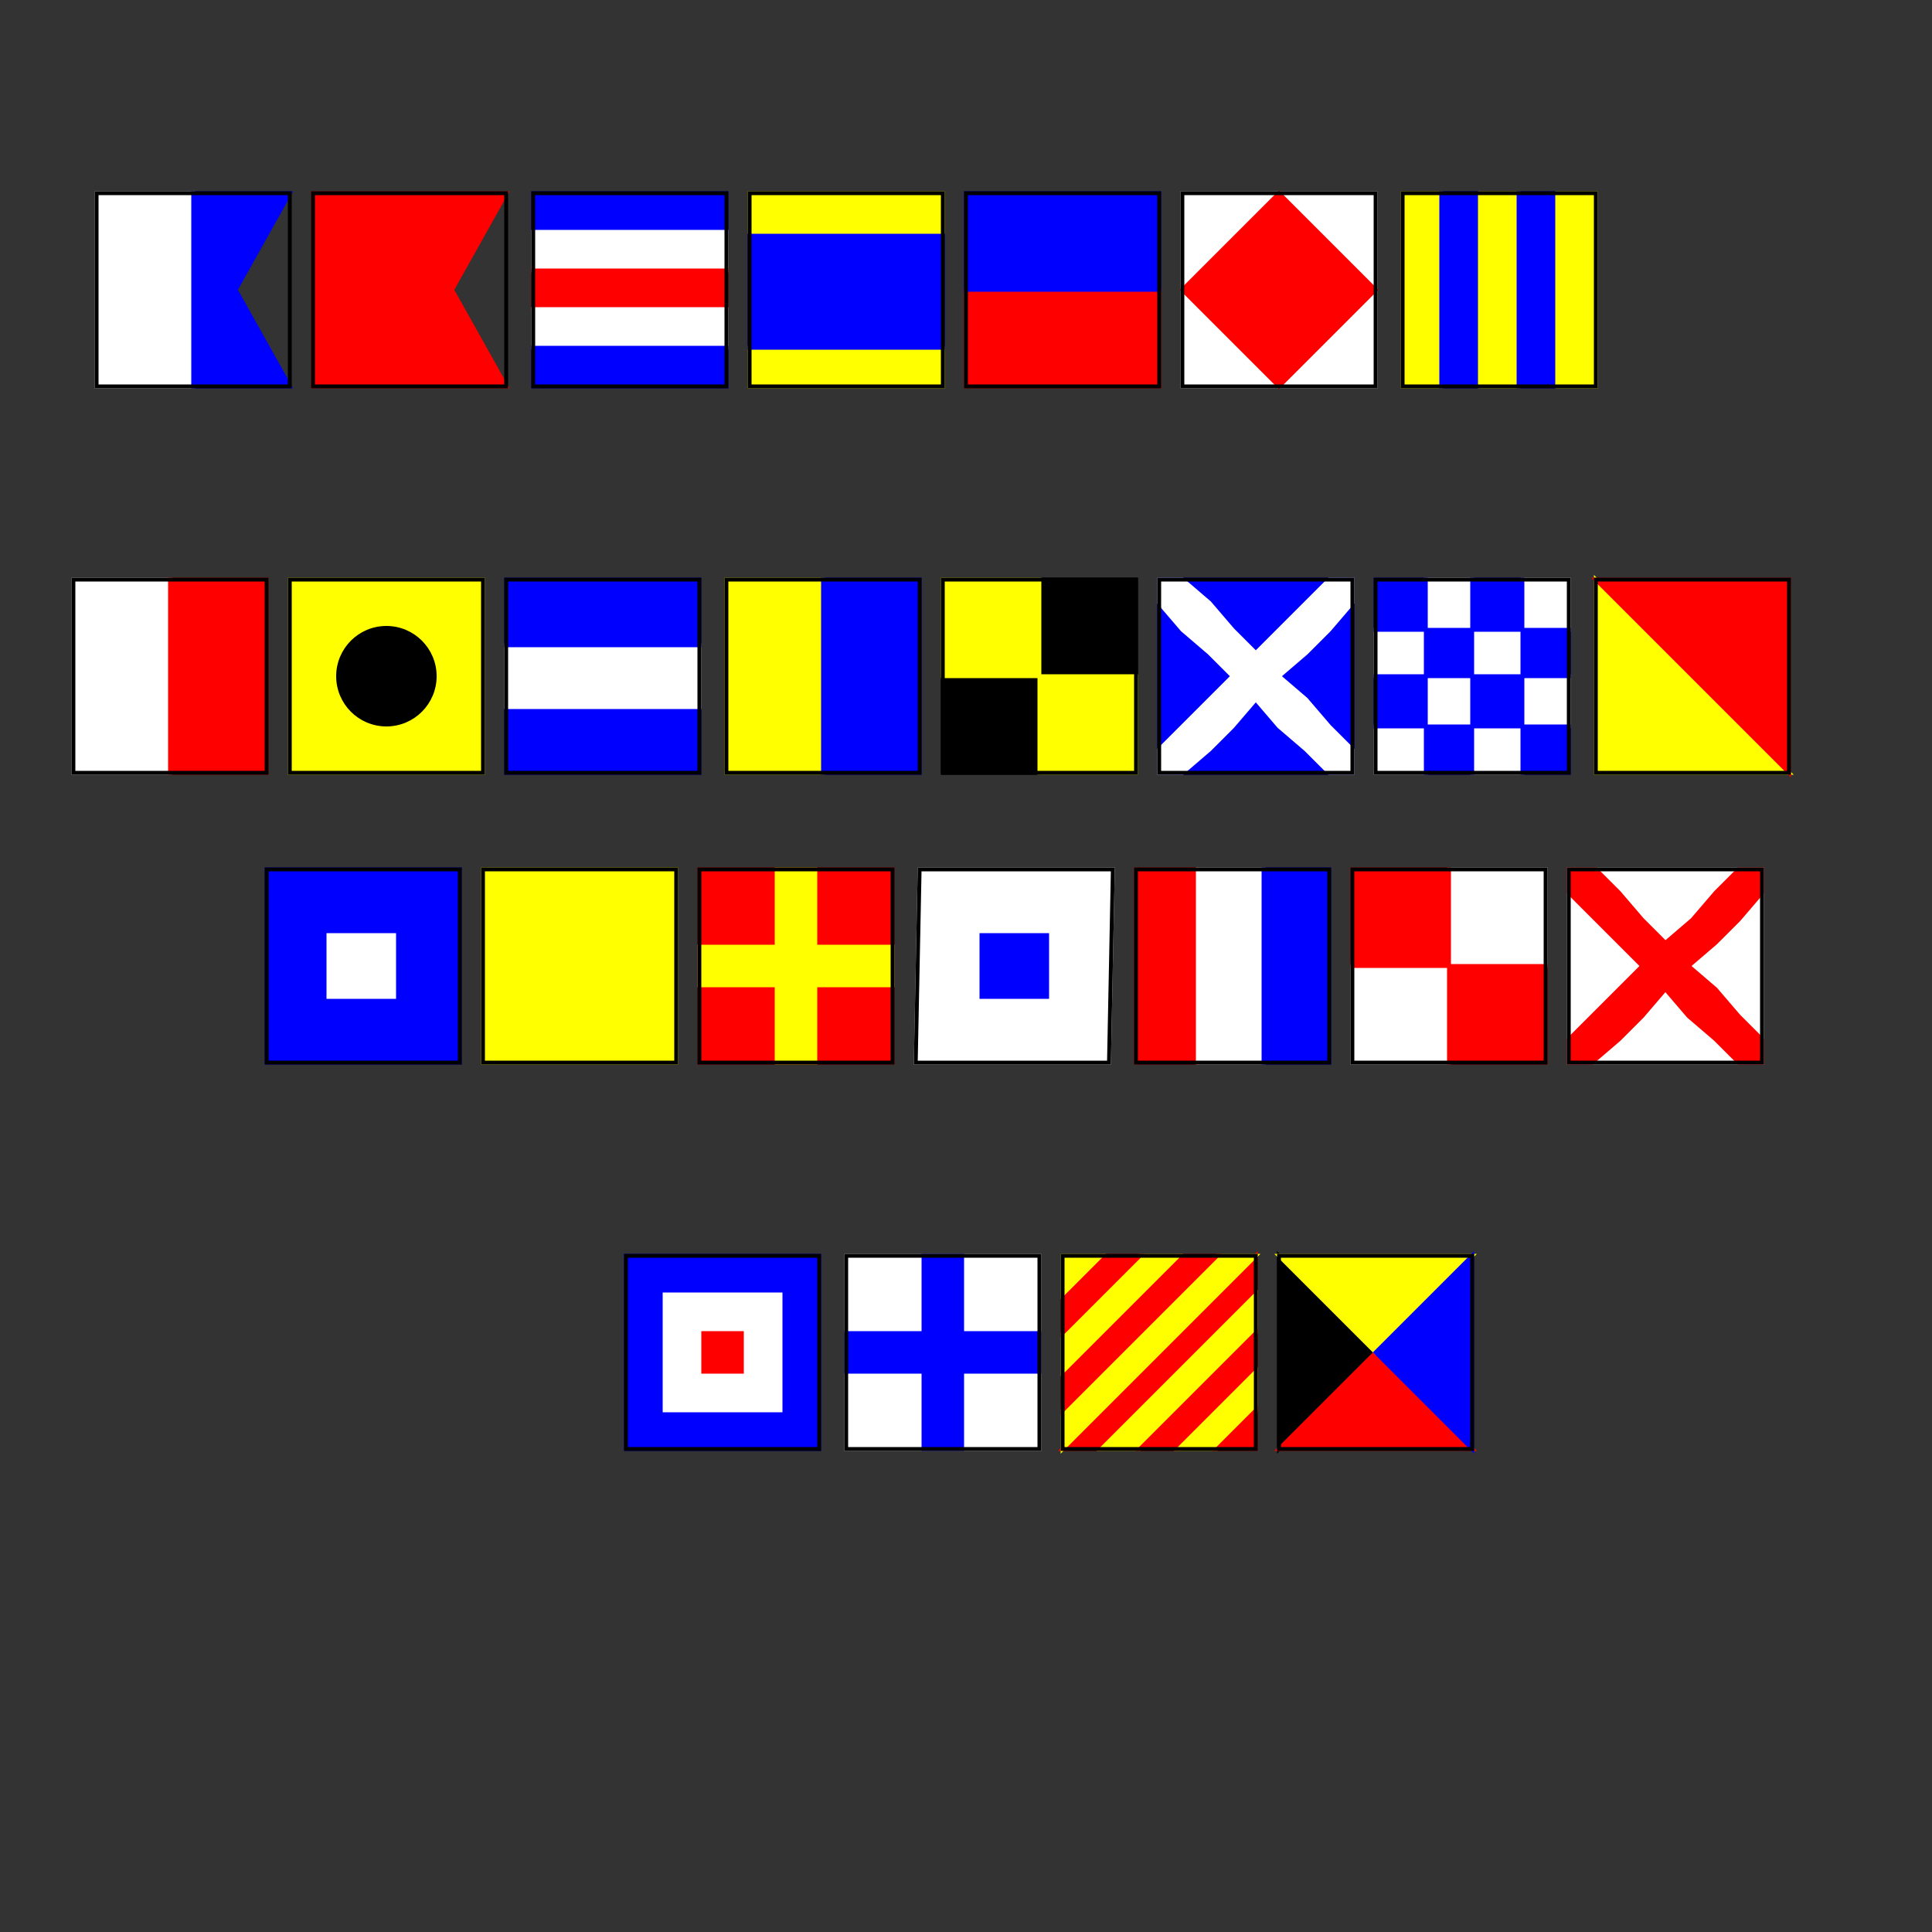 <svg width="500" height="500" viewbox = "0 0 500 500"  xmlns="http://www.w3.org/2000/svg">
<rect width="100%" height="100%" fill="#333333" stroke="none"/>
<!--<json>{
  "glyph": "0330,0330,0330,0332,0332,0332,0332,0337,0336,0336,0332,0337,01101,01102,01103,01104,01105,01106,01107,0331,0332,0332,0332,0332,0332,0332,0332,0332,0336,0332,0333,0337,0331,01110,01111,01112,01113,01114,01115,01116,01117,0331,0332,0332,0332,0332,0332,0332,0332,0332,0336,0331,0337,01120,01121,01122,01123,01124,01125,01126,0331,0331,0332,0332,0332,0332,0332,0332,01127,01130,0333,0332,01131,01132,0331,01015,",
  "shapes": [
    "0600:0332,0337,0341,0333,0341,0336,0332,0341,",
    "0601:0700,0702,0703,0700,0700,0700,0700,0700,",
    "0602:",
    "0603:",
    "0604:",
    "0605:",
    "0606:",
    "0607:",
    "0220:0330,0336,0336,0347,0337,0337,",
    "0221:0336,0336,0333,0337,0200,0330,0330,0336,0332,0337,0337,",
    "0222:0336,0336,0336,0347,0337,0337,0337,0330,",
    "0223:0334,0336,0362,0203,0335,0203,0203,0335,0203,0203,0335,0203,0203,0335,0203,0363,0335,0330,0330,0337,",
    "0224:0304,0313,0336,0336,0334,0310,0350,0362,0203,0335,0335,0203,0203,0334,0334,0203,0335,0335,0335,0337,0203,0203,0335,0335,0203,0203,0335,0335,0335,0336,0203,0334,0334,0203,0203,0335,0335,0203,0363,0304,0335,0313,0337,0337,",
    "0225:0306,0201,0334,0334,0201,0334,0334,0201,0334,0334,",
    "0226:0331,0332,0337,0101,0365,",
    "0227:0336,0336,0341,0337,0337,0330,",
    "0230:",
    "0231:",
    "0232:",
    "0233:",
    "0234:",
    "0235:",
    "0236:",
    "0237:",
    "0240:0334,0336,0336,0366,0337,0337,0333,0335,0335,0336,0336,0367,0334,0337,0337,",
    "0241:",
    "0242:",
    "0243:",
    "0244:",
    "0245:",
    "0246:",
    "0247:",
    "01220:0333,0200,0336,0332,0220,0333,0331,0337,",
    "01221:0333,0200,0336,0332,0221,0221,0333,0331,0331,0337,",
    "01222:0333,0200,0336,0332,0330,0332,0333,0222,0333,0331,0331,0337,",
    "01223:0333,0200,0336,0330,0332,0336,0223,0331,0333,0331,0331,0333,0337,0337,",
    "01224:0333,0200,0336,0332,0330,0224,0333,0331,0337,",
    "01225:0333,0200,0336,0336,0332,0332,0330,0337,0225,0304,0333,0331,0336,0330,0337,0337,",
    "01226:0333,0200,0336,0330,0332,0226,0333,0331,0330,",
    "01227:0333,0200,0336,0330,0332,0210,0227,0211,0331,0333,0337,",
    "01230:0333,0200,0336,0330,0332,0230,0331,0304,0333,0337,",
    "01231:0333,0200,0332,0336,0330,0333,0336,0336,0330,0332,0231,0333,0333,0331,0331,0331,0333,0333,0331,0331,0333,0337,0337,0337,0337,0336,",
    "01232:0333,0200,0336,0330,0332,0331,0232,0331,0331,0331,0333,0337,",
    "01233:0333,0200,0336,0332,0337,0336,0330,0332,0336,0331,0333,0337,0332,0233,0331,0336,0330,0337,0337,",
    "01234:0333,0200,0336,0330,0332,0332,0332,0336,0333,0337,0234,0333,0333,0333,0331,0336,0333,0331,0337,0337,0337,0210,0210,0337,0336,",
    "01235:0333,0200,0235,",
    "01236:0333,0200,0236,",
    "01237:0333,0200,0336,0330,0332,0332,0237,0331,0336,0332,0337,0337,",
    "01240:0333,0200,0336,0332,0336,0330,0337,0240,0333,0336,0330,0337,0337,0331,",
    "01241:0333,0200,0336,0332,0241,0333,0337,",
    "01242:0333,0200,0336,0332,0332,0336,0330,0330,0242,0336,0331,0331,0331,0331,0332,0337,0337,0337,",
    "01243:0333,0200,0336,0332,0332,0243,0337,",
    "01244:0333,0200,0332,0336,0330,0336,0336,0243,0243,0243,0243,0331,0331,0331,0331,0337,0337,0337,",
    "01245:0333,0200,0336,0332,0336,0331,0337,0245,0333,0336,0330,0337,0337,",
    "01246:0333,0200,0330,0332,0336,0331,0336,0332,0337,0246,0333,0333,0336,0333,0331,0331,0337,0337,",
    "01247:0333,0200,0336,0330,0332,0337,0247,0336,0333,0331,0337,"
  ],
  "x0rel": 0.5,
  "y0rel": 0.5,
  "unitrel": 0.1,
  "theta0": -1.570796,
  "width": 500,
  "height": 500,
  "scale": 1,
  "backgroundimage": "",
  "style": {
    "color0": "black",
    "fill0": "black",
    "line0": 1,
    "color1": "white",
    "fill1": "white",
    "line1": 1,
    "color2": "red",
    "fill2": "red",
    "line2": 1,
    "color3": "#FF7900",
    "fill3": "#FF7900",
    "line3": 1,
    "color4": "yellow",
    "fill4": "yellow",
    "line4": 1,
    "color5": "green",
    "fill5": "green",
    "line5": 1,
    "color6": "blue",
    "fill6": "blue",
    "line6": 1,
    "color7": "purple",
    "fill7": "purple",
    "line7": 1
  },
  "controlbuttons": [
    196,
    198,
    200,
    203,
    128,
    216,
    217,
    218,
    219,
    220,
    221,
    222,
    223,
    27,
    8,
    134,
    225,
    192,
    16,
    17,
    145,
    151,
    146
  ]
}</json>-->	<path d = "M25 100 L25 50 L50 50 L50 100 L25 100 Z" stroke = "#ffffff" stroke-width = "1" fill = "#ffffff" />	<path d = "M50 100 L50 50 L75 50 L61 75 L75 100 L50 100 Z" stroke = "#0000ff" stroke-width = "1" fill = "#0000ff" />	<path d = "M75 100 L75 50 L25 50 L25 100 L75 100 Z" stroke = "#000000" stroke-width = "1" fill = "none" />	<path d = "M81 100 L81 50 L131 50 L117 75 L131 100 L106 100 L81 100 Z" stroke = "#ff0000" stroke-width = "1" fill = "#ff0000" />	<path d = "M131 100 L131 50 L81 50 L81 100 L131 100 Z" stroke = "#000000" stroke-width = "1" fill = "none" />	<path d = "M138 50 L188 50 L188 60 L138 60 L138 50 Z" stroke = "#0000ff" stroke-width = "1" fill = "#0000ff" />	<path d = "M138 60 L188 60 L188 70 L138 70 L138 60 Z" stroke = "#ffffff" stroke-width = "1" fill = "#ffffff" />	<path d = "M138 70 L188 70 L188 80 L138 80 L138 70 Z" stroke = "#ff0000" stroke-width = "1" fill = "#ff0000" />	<path d = "M138 80 L188 80 L188 90 L138 90 L138 80 Z" stroke = "#ffffff" stroke-width = "1" fill = "#ffffff" />	<path d = "M138 90 L188 90 L188 100 L138 100 Z" stroke = "#0000ff" stroke-width = "1" fill = "#0000ff" />	<path d = "M188 100 L188 50 L138 50 L138 100 L188 100 Z" stroke = "#000000" stroke-width = "1" fill = "none" />	<path d = "M194 100 L194 90 L244 90 L244 100 L194 100 Z" stroke = "#ffff00" stroke-width = "1" fill = "#ffff00" />	<path d = "M194 90 L244 90 L244 80 L244 70 L244 60 L194 60 L194 70 L194 80 L194 90 Z" stroke = "#0000ff" stroke-width = "1" fill = "#0000ff" />	<path d = "M194 60 L244 60 L244 50 L194 50 Z" stroke = "#ffff00" stroke-width = "1" fill = "#ffff00" />	<path d = "M244 100 L244 50 L194 50 L194 100 L244 100 Z" stroke = "#000000" stroke-width = "1" fill = "none" />	<path d = "M250 100 L250 75 L275 75 L300 75 L300 100 L275 100 L250 100 Z" stroke = "#ff0000" stroke-width = "1" fill = "#ff0000" />	<path d = "M250 75 L250 50 L275 50 L300 50 L300 75 L275 75 L250 75 Z" stroke = "#0000ff" stroke-width = "1" fill = "#0000ff" />	<path d = "M300 100 L300 50 L250 50 L250 100 L300 100 Z" stroke = "#000000" stroke-width = "1" fill = "none" />	<path d = "M356 100 L356 50 L306 50 L306 100 L356 100 Z" stroke = "#ffffff" stroke-width = "1" fill = "#ffffff" />	<path d = "M331 100 L306 75 L331 50 L356 75 L331 100 Z" stroke = "#ff0000" stroke-width = "1" fill = "#ff0000" />	<path d = "M356 100 L356 50 L306 50 L306 100 L356 100 Z" stroke = "#000000" stroke-width = "1" fill = "none" />	<path d = "M363 100 L363 50 L373 50 L373 100 L363 100 Z" stroke = "#ffff00" stroke-width = "1" fill = "#ffff00" />	<path d = "M373 100 L373 50 L383 50 L383 100 L373 100 Z" stroke = "#0000ff" stroke-width = "1" fill = "#0000ff" />	<path d = "M383 100 L383 50 L393 50 L393 100 L383 100 Z" stroke = "#ffff00" stroke-width = "1" fill = "#ffff00" />	<path d = "M393 100 L393 50 L403 50 L403 100 L393 100 Z" stroke = "#0000ff" stroke-width = "1" fill = "#0000ff" />	<path d = "M403 100 L403 50 L413 50 L413 100 L403 100 Z" stroke = "#ffff00" stroke-width = "1" fill = "#ffff00" />	<path d = "M413 100 L413 50 L363 50 L363 100 L413 100 Z" stroke = "#000000" stroke-width = "1" fill = "none" />	<path d = "M19 200 L19 150 L44 150 L44 200 L19 200 Z" stroke = "#ffffff" stroke-width = "1" fill = "#ffffff" />	<path d = "M44 200 L44 150 L69 150 L69 200 L44 200 Z" stroke = "#ff0000" stroke-width = "1" fill = "#ff0000" />	<path d = "M69 200 L69 150 L19 150 L19 200 L69 200 Z" stroke = "#000000" stroke-width = "1" fill = "none" />	<path d = "M125 200 L125 150 L75 150 L75 200 L125 200 Z" stroke = "#ffff00" stroke-width = "1" fill = "#ffff00" />    <circle cx="100" cy = "175" r = "12.5" stroke = "#000000" stroke-width = "1" fill = "#000000" />
	<path d = "M125 200 L125 150 L75 150 L75 200 L125 200 Z" stroke = "#000000" stroke-width = "1" fill = "none" />	<path d = "M131 200 L131 183 L181 183 L181 200 L131 200 Z" stroke = "#0000ff" stroke-width = "1" fill = "#0000ff" />	<path d = "M131 183 L131 167 L181 167 L181 183 L131 183 Z" stroke = "#ffffff" stroke-width = "1" fill = "#ffffff" />	<path d = "M131 167 L131 150 L181 150 L181 167 L131 167 Z" stroke = "#0000ff" stroke-width = "1" fill = "#0000ff" />	<path d = "M181 200 L181 150 L131 150 L131 200 L181 200 Z" stroke = "#000000" stroke-width = "1" fill = "none" />	<path d = "M188 200 L188 150 L213 150 L213 200 L188 200 Z" stroke = "#ffff00" stroke-width = "1" fill = "#ffff00" />	<path d = "M213 200 L213 150 L238 150 L238 200 L213 200 Z" stroke = "#0000ff" stroke-width = "1" fill = "#0000ff" />	<path d = "M238 200 L238 150 L188 150 L188 200 L238 200 Z" stroke = "#000000" stroke-width = "1" fill = "none" />	<path d = "M269 200 L269 175 L244 175 L244 200 L269 200 Z" stroke = "#000000" stroke-width = "1" fill = "#000000" />	<path d = "M294 175 L294 150 L269 150 L269 175 L294 175 Z" stroke = "#000000" stroke-width = "1" fill = "#000000" />	<path d = "M269 175 L269 150 L244 150 L244 175 L269 175 Z" stroke = "#ffff00" stroke-width = "1" fill = "#ffff00" />	<path d = "M294 200 L294 175 L269 175 L269 200 L294 200 Z" stroke = "#ffff00" stroke-width = "1" fill = "#ffff00" />	<path d = "M294 200 L294 150 L244 150 L244 200 L294 200 Z" stroke = "#000000" stroke-width = "1" fill = "none" />	<path d = "M350 200 L350 150 L300 150 L300 200 L350 200 Z" stroke = "#0000ff" stroke-width = "1" fill = "#0000ff" />	<path d = "M350 200 L350 194 L344 188 L338 181 L331 175 L325 169 L319 163 L313 156 L306 150 L300 150 L300 156 L306 163 L313 169 L319 175 L325 181 L331 188 L338 194 L344 200 L350 200 Z" stroke = "#ffffff" stroke-width = "1" fill = "#ffffff" />	<path d = "M306 200 L313 194 L319 188 L325 181 L331 175 L338 169 L344 163 L350 156 L350 150 L344 150 L338 156 L331 163 L325 169 L319 175 L313 181 L306 188 L300 194 L300 200 L306 200 Z" stroke = "#ffffff" stroke-width = "1" fill = "#ffffff" />	<path d = "M350 200 L350 150 L300 150 L300 200 L350 200 Z" stroke = "#000000" stroke-width = "1" fill = "none" />	<path d = "M369 200 L369 188 L356 188 L356 200 L369 200 Z" stroke = "#ffffff" stroke-width = "1" fill = "#ffffff" />	<path d = "M394 200 L394 188 L381 188 L381 200 L394 200 Z" stroke = "#ffffff" stroke-width = "1" fill = "#ffffff" />	<path d = "M406 188 L406 175 L394 175 L394 188 L406 188 Z" stroke = "#ffffff" stroke-width = "1" fill = "#ffffff" />	<path d = "M381 188 L381 175 L369 175 L369 188 L381 188 Z" stroke = "#ffffff" stroke-width = "1" fill = "#ffffff" />	<path d = "M369 175 L369 163 L356 163 L356 175 L369 175 Z" stroke = "#ffffff" stroke-width = "1" fill = "#ffffff" />	<path d = "M394 175 L394 163 L381 163 L381 175 L394 175 Z" stroke = "#ffffff" stroke-width = "1" fill = "#ffffff" />	<path d = "M406 163 L406 150 L394 150 L394 163 L406 163 Z" stroke = "#ffffff" stroke-width = "1" fill = "#ffffff" />	<path d = "M381 163 L381 150 L369 150 L369 163 L381 163 Z" stroke = "#ffffff" stroke-width = "1" fill = "#ffffff" />	<path d = "M369 163 L369 150 L356 150 L356 163 L369 163 Z" stroke = "#0000ff" stroke-width = "1" fill = "#0000ff" />	<path d = "M394 163 L394 150 L381 150 L381 163 L394 163 Z" stroke = "#0000ff" stroke-width = "1" fill = "#0000ff" />	<path d = "M381 175 L381 163 L369 163 L369 175 L381 175 Z" stroke = "#0000ff" stroke-width = "1" fill = "#0000ff" />	<path d = "M406 175 L406 163 L394 163 L394 175 L406 175 Z" stroke = "#0000ff" stroke-width = "1" fill = "#0000ff" />	<path d = "M394 188 L394 175 L381 175 L381 188 L394 188 Z" stroke = "#0000ff" stroke-width = "1" fill = "#0000ff" />	<path d = "M369 188 L369 175 L356 175 L356 188 L369 188 Z" stroke = "#0000ff" stroke-width = "1" fill = "#0000ff" />	<path d = "M381 200 L381 188 L369 188 L369 200 L381 200 Z" stroke = "#0000ff" stroke-width = "1" fill = "#0000ff" />	<path d = "M406 200 L406 188 L394 188 L394 200 L406 200 Z" stroke = "#0000ff" stroke-width = "1" fill = "#0000ff" />	<path d = "M406 200 L406 150 L356 150 L356 200 L406 200 Z" stroke = "#000000" stroke-width = "1" fill = "none" />	<path d = "M413 200 L413 150 L463 200 L413 200 Z" stroke = "#ffff00" stroke-width = "1" fill = "#ffff00" />	<path d = "M463 200 L413 150 L463 150 L463 200 Z" stroke = "#ff0000" stroke-width = "1" fill = "#ff0000" />	<path d = "M463 200 L463 150 L413 150 L413 200 L463 200 Z" stroke = "#000000" stroke-width = "1" fill = "none" />	<path d = "M119 275 L119 225 L69 225 L69 275 L119 275 Z" stroke = "#0000ff" stroke-width = "1" fill = "#0000ff" />	<path d = "M102 258 L102 242 L85 242 L85 258 L102 258 Z" stroke = "#ffffff" stroke-width = "1" fill = "#ffffff" />	<path d = "M119 275 L119 225 L69 225 L69 275 L119 275 Z" stroke = "#000000" stroke-width = "1" fill = "none" />	<path d = "M175 275 L175 225 L125 225 L125 275 L175 275 Z" stroke = "#ffff00" stroke-width = "1" fill = "#ffff00" />	<path d = "M175 275 L175 225 L125 225 L125 275 L175 275 Z" stroke = "#000000" stroke-width = "1" fill = "none" />	<path d = "M231 275 L231 225 L181 225 L181 275 L231 275 Z" stroke = "#ff0000" stroke-width = "1" fill = "#ff0000" />	<path d = "M211 275 L211 225 L201 225 L201 275 L211 275 Z" stroke = "#ffff00" stroke-width = "1" fill = "#ffff00" />	<path d = "M181 255 L231 255 L231 245 L181 245 L181 255 Z" stroke = "#ffff00" stroke-width = "1" fill = "#ffff00" />	<path d = "M231 275 L231 225 L181 225 L181 275 L231 275 Z" stroke = "#000000" stroke-width = "1" fill = "none" />	<path d = "M287 275 L288 225 L238 225 L237 275 L287 275 Z" stroke = "#ffffff" stroke-width = "1" fill = "#ffffff" />	<path d = "M271 258 L271 242 L254 242 L254 258 L271 258 Z" stroke = "#0000ff" stroke-width = "1" fill = "#0000ff" />	<path d = "M287 275 L288 225 L238 225 L237 275 L287 275 Z" stroke = "#000000" stroke-width = "1" fill = "none" />	<path d = "M294 275 L294 225 L310 225 L310 275 L294 275 Z" stroke = "#ff0000" stroke-width = "1" fill = "#ff0000" />	<path d = "M310 275 L310 225 L327 225 L327 275 L310 275 Z" stroke = "#ffffff" stroke-width = "1" fill = "#ffffff" />	<path d = "M327 275 L327 225 L344 225 L344 275 L327 275 Z" stroke = "#0000ff" stroke-width = "1" fill = "#0000ff" />	<path d = "M344 275 L344 225 L294 225 L294 275 L344 275 Z" stroke = "#000000" stroke-width = "1" fill = "none" />	<path d = "M375 275 L375 250 L350 250 L350 275 L375 275 Z" stroke = "#ffffff" stroke-width = "1" fill = "#ffffff" />	<path d = "M400 250 L400 225 L375 225 L375 250 L400 250 Z" stroke = "#ffffff" stroke-width = "1" fill = "#ffffff" />	<path d = "M375 250 L375 225 L350 225 L350 250 L375 250 Z" stroke = "#ff0000" stroke-width = "1" fill = "#ff0000" />	<path d = "M400 275 L400 250 L375 250 L375 275 L400 275 Z" stroke = "#ff0000" stroke-width = "1" fill = "#ff0000" />	<path d = "M400 275 L400 225 L350 225 L350 275 L400 275 Z" stroke = "#000000" stroke-width = "1" fill = "none" />	<path d = "M456 275 L456 225 L406 225 L406 275 L456 275 Z" stroke = "#ffffff" stroke-width = "1" fill = "#ffffff" />	<path d = "M456 275 L456 269 L450 263 L444 256 L437 250 L431 244 L425 238 L419 231 L413 225 L406 225 L406 231 L413 238 L419 244 L425 250 L431 256 L437 263 L444 269 L450 275 L456 275 Z" stroke = "#ff0000" stroke-width = "1" fill = "#ff0000" />	<path d = "M412 275 L419 269 L425 263 L431 256 L437 250 L444 244 L450 238 L456 231 L456 225 L450 225 L444 231 L438 238 L431 244 L425 250 L419 256 L412 263 L406 269 L406 275 L412 275 Z" stroke = "#ff0000" stroke-width = "1" fill = "#ff0000" />	<path d = "M456 275 L456 225 L406 225 L406 275 L456 275 Z" stroke = "#000000" stroke-width = "1" fill = "none" />	<path d = "M212 375 L212 325 L162 325 L162 375 L212 375 Z" stroke = "#0000ff" stroke-width = "1" fill = "#0000ff" />	<path d = "M202 365 L202 335 L172 335 L172 365 L202 365 Z" stroke = "#ffffff" stroke-width = "1" fill = "#ffffff" />	<path d = "M192 355 L192 345 L182 345 L182 355 L192 355 Z" stroke = "#ff0000" stroke-width = "1" fill = "#ff0000" />	<path d = "M212 375 L212 325 L162 325 L162 375 L212 375 Z" stroke = "#000000" stroke-width = "1" fill = "none" />	<path d = "M269 375 L269 325 L219 325 L219 375 L269 375 Z" stroke = "#ffffff" stroke-width = "1" fill = "#ffffff" />	<path d = "M249 375 L249 325 L239 325 L239 375 L249 375 Z" stroke = "#0000ff" stroke-width = "1" fill = "#0000ff" />	<path d = "M269 355 L219 355 L219 345 L269 345 L269 355 Z" stroke = "#0000ff" stroke-width = "1" fill = "#0000ff" />	<path d = "M269 375 L269 325 L219 325 L219 375 L269 375 Z" stroke = "#000000" stroke-width = "1" fill = "none" />	<path d = "M275 375 L285 365 L295 355 L305 345 L315 335 L325 325 L325 335 L315 345 L305 355 L295 365 L285 375 L275 375 Z" stroke = "#ff0000" stroke-width = "1" fill = "#ff0000" />	<path d = "M275 375 L275 365 L285 355 L295 345 L305 335 L315 325 L325 325 L315 335 L305 345 L295 355 L285 365 L275 375 Z" stroke = "#ffff00" stroke-width = "1" fill = "#ffff00" />	<path d = "M275 365 L275 355 L285 345 L295 335 L305 325 L315 325 L305 335 L295 345 L285 355 L275 365 Z" stroke = "#ff0000" stroke-width = "1" fill = "#ff0000" />	<path d = "M275 355 L285 345 L295 335 L305 325 L295 325 L285 335 L275 345 L275 355 Z" stroke = "#ffff00" stroke-width = "1" fill = "#ffff00" />	<path d = "M275 345 L285 335 L295 325 L285 325 L275 335 L275 345 Z" stroke = "#ff0000" stroke-width = "1" fill = "#ff0000" />	<path d = "M275 335 L275 325 L285 325 L275 335 Z" stroke = "#ffff00" stroke-width = "1" fill = "#ffff00" />	<path d = "M325 335 L315 345 L305 355 L295 365 L285 375 L295 375 L305 365 L315 355 L325 345 L325 335 Z" stroke = "#ffff00" stroke-width = "1" fill = "#ffff00" />	<path d = "M325 345 L315 355 L305 365 L295 375 L305 375 L315 365 L325 355 L325 345 Z" stroke = "#ff0000" stroke-width = "1" fill = "#ff0000" />	<path d = "M325 355 L325 365 L315 375 L305 375 L315 365 L325 355 Z" stroke = "#ffff00" stroke-width = "1" fill = "#ffff00" />	<path d = "M325 365 L315 375 L325 375 L325 365 Z" stroke = "#ff0000" stroke-width = "1" fill = "#ff0000" />	<path d = "M325 375 L325 325 L275 325 L275 375 L325 375 Z" stroke = "#000000" stroke-width = "1" fill = "none" />	<path d = "M331 375 L356 350 L331 325 L331 375 Z" stroke = "#000000" stroke-width = "1" fill = "#000000" />	<path d = "M331 375 L381 375 L356 350 L331 375 Z" stroke = "#ff0000" stroke-width = "1" fill = "#ff0000" />	<path d = "M356 350 L331 325 L381 325 L356 350 Z" stroke = "#ffff00" stroke-width = "1" fill = "#ffff00" />	<path d = "M356 350 L381 375 L381 325 L356 350 Z" stroke = "#0000ff" stroke-width = "1" fill = "#0000ff" />	<path d = "M381 375 L381 325 L331 325 L331 375 L381 375 Z" stroke = "#000000" stroke-width = "1" fill = "none" /></svg>